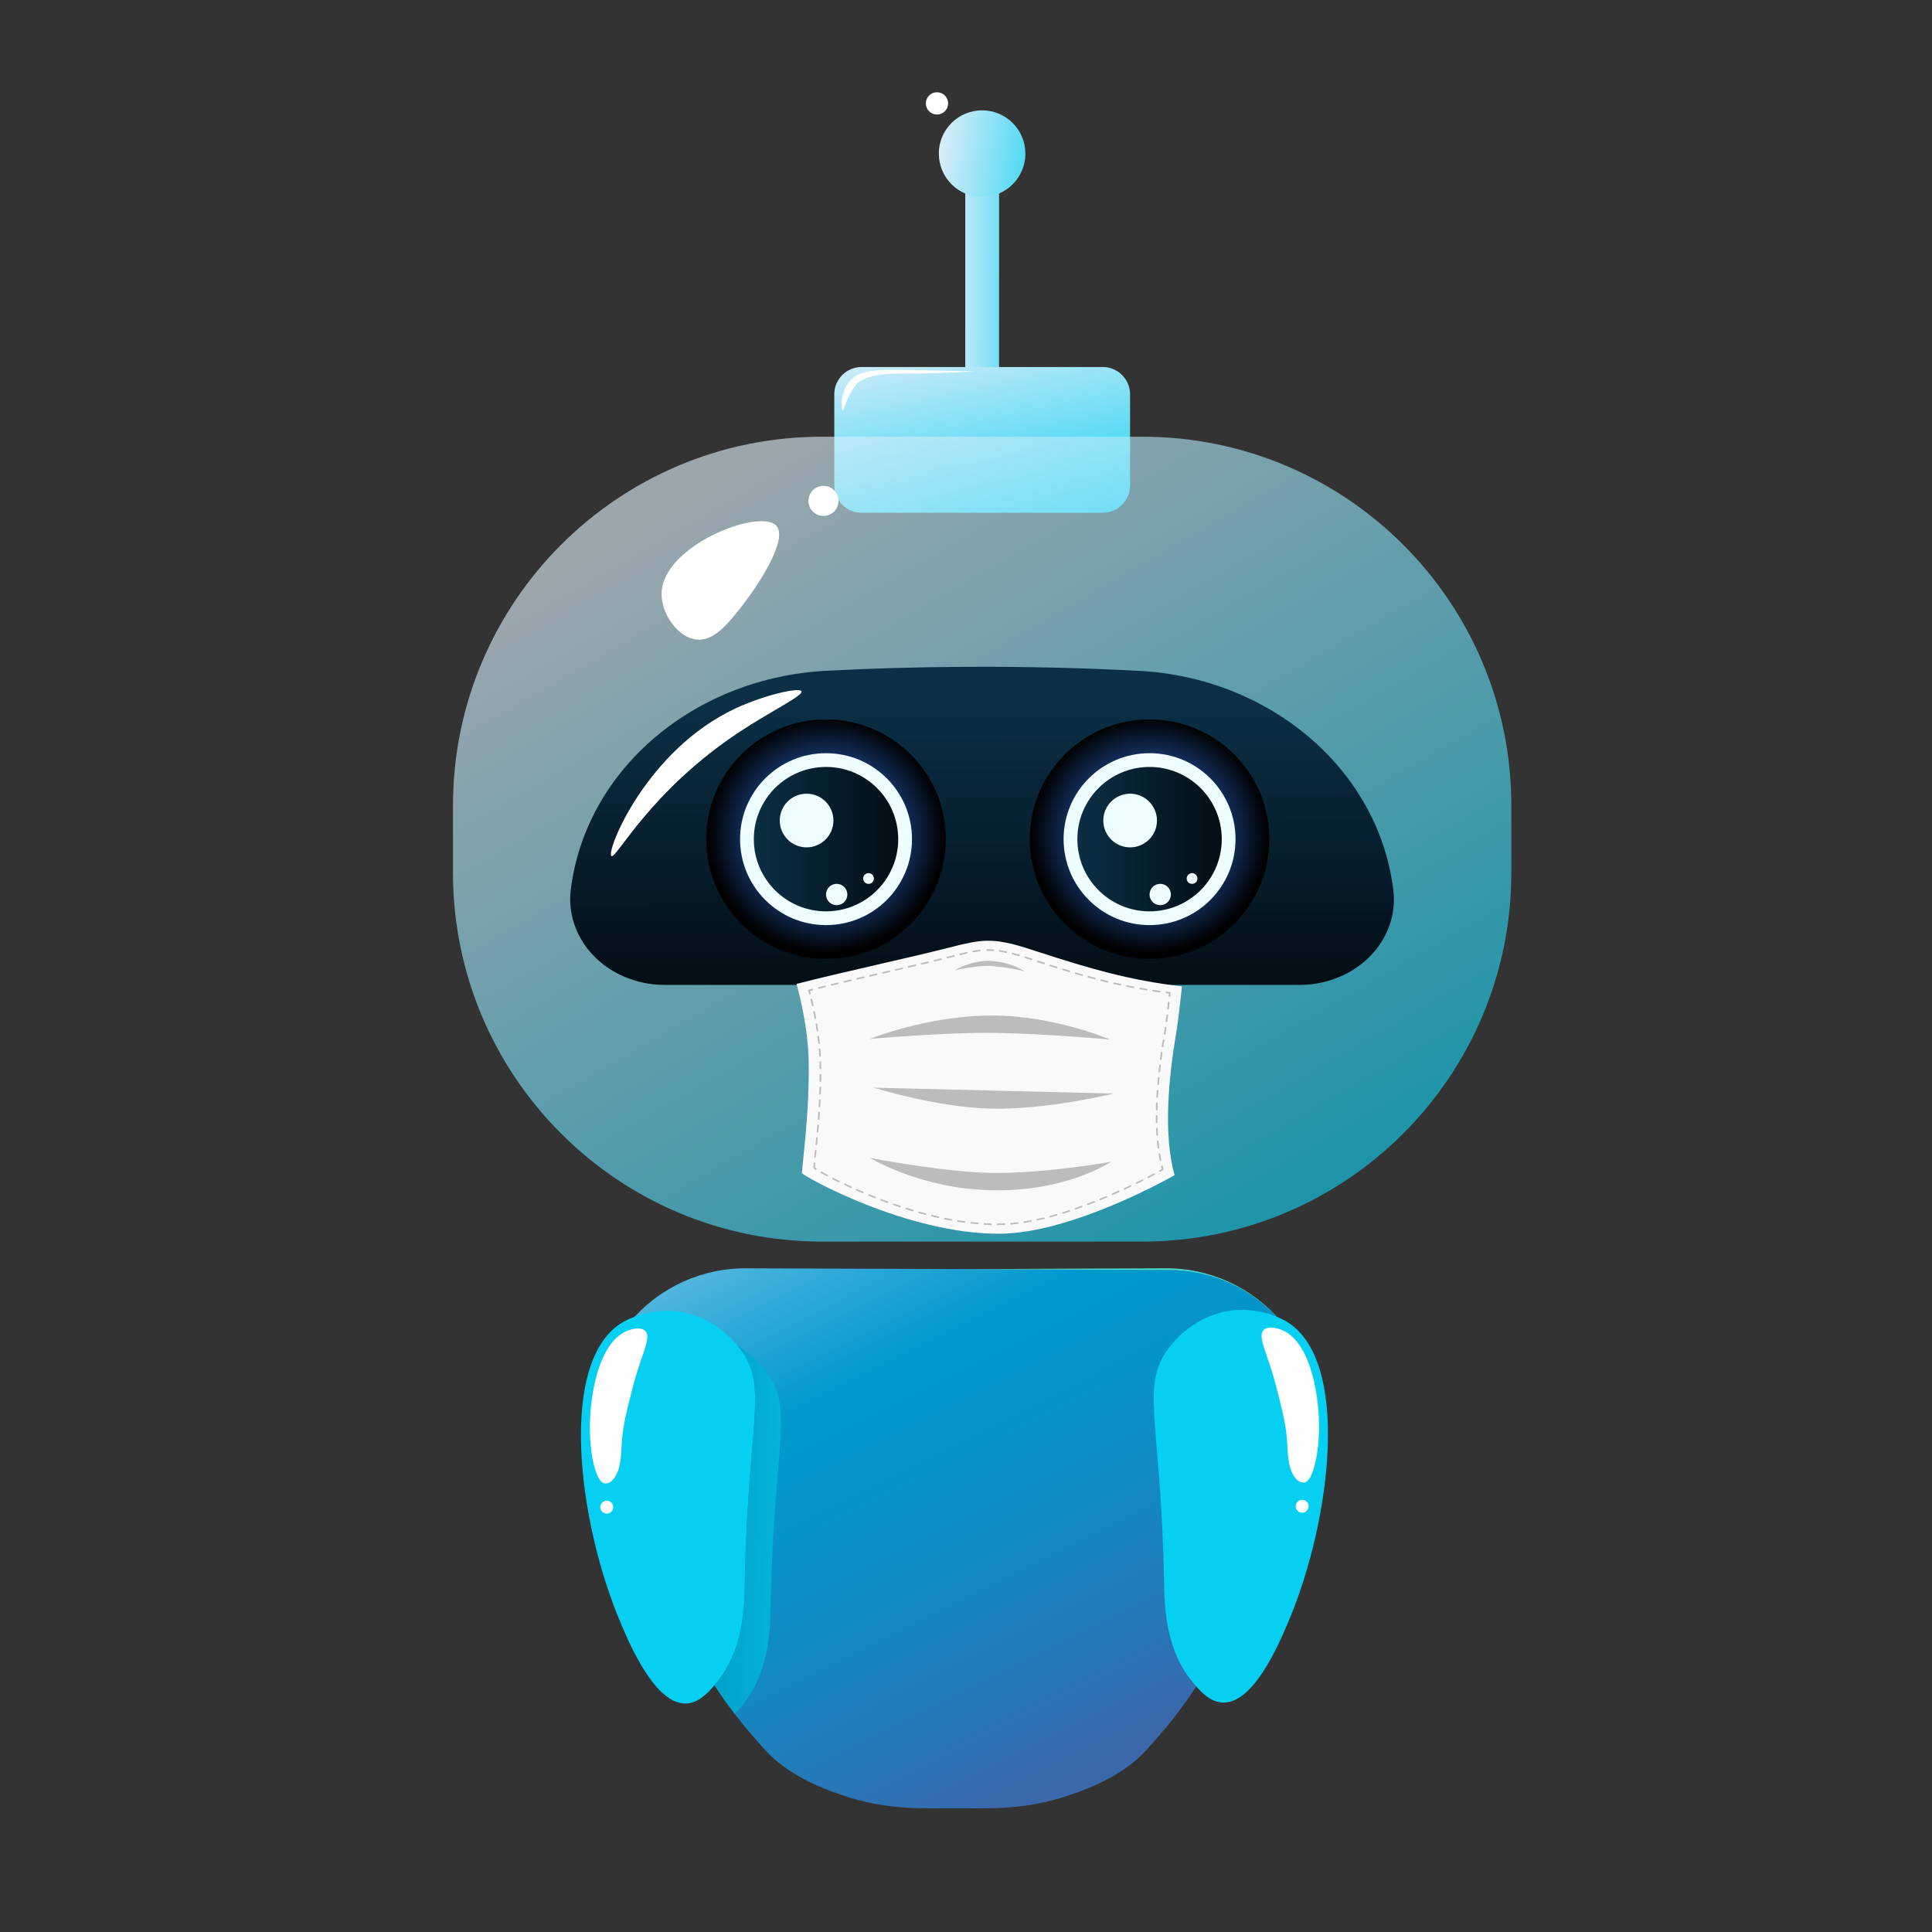 <?xml version="1.0" encoding="utf-8"?>
<!-- Generator: Adobe Illustrator 23.0.3, SVG Export Plug-In . SVG Version: 6.00 Build 0)  -->
<svg version="1.1" id="Capa_1" xmlns="http://www.w3.org/2000/svg" xmlns:xlink="http://www.w3.org/1999/xlink" x="0px" y="0px"
	 viewBox="0 0 1080 1080" style="enable-background:new 0 0 1080 1080;" xml:space="preserve">
<rect x="0" y="0" width="1080" height="1080" fill="#333333" stroke="none"/>
<style type="text/css">
	.st0{fill:url(#Rectángulo_1_1_);}
	.st1{fill:url(#Rectángulo_2_1_);}
	.st2{opacity:0.62;fill:url(#Rectángulo_3_1_);enable-background:new    ;}
	.st3{fill:url(#Trazado_4_1_);}
	.st4{fill:url(#Elipse_11_1_);}
	.st5{fill:#EEFDFF;}
	.st6{fill:url(#Elipse_13_1_);}
	.st7{fill:url(#Elipse_15_1_);}
	.st8{fill:url(#Elipse_17_1_);}
	.st9{fill:url(#Trazado_9_1_);}
	.st10{fill:#FFFFFF;}
	.st11{fill:url(#Trazado_15_1_);}
	.st12{fill:url(#Trazado_16_1_);}
	.st13{fill:url(#Trazado_17_1_);}
	.st14{fill:url(#Trazado_18_2_);}
	.st15{fill:url(#Trazado_19_1_);}
	.st16{fill:#F9F9F9;}
	.st17{fill:#BCBCBC;}
	.st18{opacity:0;}
	.st19{fill:#2D3962;}
	.st20{fill:url(#Trazado_18_3_);}
</style>
<title>diami_covid</title>
<linearGradient id="Rectángulo_1_1_" gradientUnits="userSpaceOnUse" x1="47.43" y1="-0.127" x2="37.29" y2="-0.347" gradientTransform="matrix(5.59 0 0 36.67 322.5 166.312)">
	<stop  offset="0" style="stop-color:#06CFF1"/>
	<stop  offset="1" style="stop-color:#DCEDF9"/>
</linearGradient>
<rect id="Rectángulo_1" x="539.59" y="94.16" class="st0" width="18.9" height="123.99"/>
<linearGradient id="Rectángulo_2_1_" gradientUnits="userSpaceOnUse" x1="6.991" y1="4.962" x2="4.941" y2="0.252" gradientTransform="matrix(48.9 0 0 24.1 257.54 183.33)">
	<stop  offset="0" style="stop-color:#06CFF1"/>
	<stop  offset="1" style="stop-color:#DCEDF9"/>
</linearGradient>
<path id="Rectángulo_2" class="st1" d="M481.64,205.16h134.8c8.43,0,15.27,6.84,15.27,15.27v50.94c0,8.43-6.84,15.27-15.27,15.27
	h-134.8c-8.43,0-15.27-6.84-15.27-15.27v-50.94C466.37,212,473.21,205.16,481.64,205.16z"/>
<linearGradient id="Rectángulo_3_1_" gradientUnits="userSpaceOnUse" x1="3.989" y1="2.868" x2="1.709" y2="-0.132" gradientTransform="matrix(174.97 0 0 133.06 68.43 304.89)">
	<stop  offset="0" style="stop-color:#06CFF1"/>
	<stop  offset="1" style="stop-color:#DCEDF9"/>
</linearGradient>
<path id="Rectángulo_3" class="st2" d="M459.48,244.13h179.11c113.91,0,206.26,92.35,206.26,206.26v37.4
	c0,113.91-92.35,206.26-206.26,206.26H459.48c-113.91,0-206.26-92.35-206.26-206.26v-37.4
	C253.22,336.48,345.57,244.13,459.48,244.13z"/>
<linearGradient id="Trazado_4_1_" gradientUnits="userSpaceOnUse" x1="3.108" y1="5.43" x2="3.088" y2="2.39" gradientTransform="matrix(136.17 0 0 52.59 126.62 269.401)">
	<stop  offset="0" style="stop-color:#030D14"/>
	<stop  offset="1" style="stop-color:#0B2F45"/>
</linearGradient>
<path id="Trazado_4" class="st3" d="M346.27,544.74L346.27,544.74c7.86,3.85,16.49,5.85,25.24,5.83h355
	c8.75,0.02,17.38-1.98,25.23-5.83l0,0c19-9.4,29.76-28.38,27.05-47.85l-0.19-1.42c-9.1-65.94-68.83-116.66-142.06-120.47
	c-31-1.6-63.49-2.44-97.41-2.24c-26.57,0.15-52.23,0.89-77,2.2c-73.5,3.79-133.67,54.3-142.8,120.5l-0.2,1.42
	C316.53,516.36,327.26,535.34,346.27,544.74z"/>
<g id="Grupo_8">
	
		<radialGradient id="Elipse_11_1_" cx="-5.673" cy="5.27" r="1.671" gradientTransform="matrix(-39.6 0 0 39.6 417.95 258.162)" gradientUnits="userSpaceOnUse">
		<stop  offset="0.13" style="stop-color:#3280FC"/>
		<stop  offset="1" style="stop-color:#000000"/>
	</radialGradient>
	<circle id="Elipse_11" class="st4" cx="642.61" cy="469.09" r="66.95"/>
	<g id="Grupo_3">
		<circle id="Elipse_12" class="st5" cx="642.61" cy="469.09" r="48.05"/>
	</g>
	<g id="Grupo_4">
		
			<linearGradient id="Elipse_13_1_" gradientUnits="userSpaceOnUse" x1="15.091" y1="8.985" x2="11.709" y2="8.985" gradientTransform="matrix(23.87 0 0 23.87 322.75 254.62)">
			<stop  offset="0" style="stop-color:#030D14"/>
			<stop  offset="1" style="stop-color:#0B2F45"/>
		</linearGradient>
		<circle id="Elipse_13" class="st6" cx="642.61" cy="469.09" r="40.36"/>
	</g>
	<g id="Grupo_5">
		<path id="Trazado_5" class="st5" d="M616.75,458.63c-0.03,8.28,6.67,15.02,14.95,15.05c8.28,0.03,15.02-6.67,15.05-14.95
			c0.03-8.28-6.67-15.02-14.95-15.05c-0.02,0-0.03,0-0.05,0l0,0C623.49,443.68,616.78,450.37,616.75,458.63z"/>
	</g>
	<g id="Grupo_6">
		<circle id="Elipse_14" class="st5" cx="648.57" cy="500.04" r="5.96"/>
	</g>
	<g id="Grupo_7">
		<path id="Trazado_6" class="st5" d="M663.37,491.09c0,1.66,1.34,3,3,3l0,0c1.66,0,3-1.34,3-3l0,0c0-1.66-1.34-3-3-3l0,0
			C664.71,488.09,663.37,489.43,663.37,491.09z"/>
	</g>
</g>
<g id="Grupo_14">
	
		<radialGradient id="Elipse_15_1_" cx="5.46" cy="5.27" r="1.67" gradientTransform="matrix(39.6 0 0 39.6 245.67 258.162)" gradientUnits="userSpaceOnUse">
		<stop  offset="0.13" style="stop-color:#3280FC"/>
		<stop  offset="1" style="stop-color:#000000"/>
	</radialGradient>
	<circle id="Elipse_15" class="st7" cx="461.75" cy="469.09" r="66.95"/>
	<g id="Grupo_9">
		<circle id="Elipse_16" class="st5" cx="461.75" cy="469.09" r="48.05"/>
	</g>
	<g id="Grupo_10">
		
			<linearGradient id="Elipse_17_1_" gradientUnits="userSpaceOnUse" x1="9.75" y1="8.985" x2="6.368" y2="8.985" gradientTransform="matrix(23.87 0 0 23.87 269.26 254.62)">
			<stop  offset="0" style="stop-color:#030D14"/>
			<stop  offset="1" style="stop-color:#0B2F45"/>
		</linearGradient>
		<circle id="Elipse_17" class="st8" cx="461.75" cy="469.09" r="40.36"/>
	</g>
	<g id="Grupo_11">
		<path id="Trazado_7" class="st5" d="M435.89,458.63c-0.03,8.28,6.67,15.02,14.95,15.05c8.28,0.03,15.02-6.67,15.05-14.95
			c0.03-8.28-6.67-15.02-14.95-15.05c-0.03,0-0.07,0-0.1,0C442.59,443.71,435.92,450.38,435.89,458.63z"/>
	</g>
	<g id="Grupo_12">
		<circle id="Elipse_18" class="st5" cx="467.71" cy="500.04" r="5.96"/>
	</g>
	<g id="Grupo_13">
		<path id="Trazado_8" class="st5" d="M482.51,491.09c0,1.66,1.34,3,3,3l0,0c1.66,0,3-1.34,3-3l0,0c0-1.66-1.34-3-3-3l0,0
			C483.85,488.09,482.51,489.43,482.51,491.09z"/>
	</g>
</g>
<linearGradient id="Trazado_9_1_" gradientUnits="userSpaceOnUse" x1="20.289" y1="-2.795" x2="15.039" y2="-3.555" gradientTransform="matrix(14.32 0 0 14.32 309.4 133.28)">
	<stop  offset="0" style="stop-color:#06CFF1"/>
	<stop  offset="1" style="stop-color:#DCEDF9"/>
</linearGradient>
<path id="Trazado_9" class="st9" d="M524.83,85.89c-0.01,13.36,10.81,24.19,24.17,24.21l0,0c13.37,0,24.21-10.84,24.2-24.22
	c0-13.37-10.84-24.2-24.2-24.2l0,0c-13.37,0-24.2,10.83-24.21,24.2L524.83,85.89z"/>
<path id="Trazado_10" class="st10" d="M517.55,57.79c-0.01,3.44,2.78,6.23,6.22,6.24s6.23-2.78,6.24-6.22
	c0.01-3.44-2.78-6.23-6.22-6.24c0,0-0.01,0-0.01,0l0,0C520.34,51.56,517.56,54.34,517.55,57.79
	C517.55,57.78,517.55,57.79,517.55,57.79z"/>
<path id="Trazado_11" class="st10" d="M369.83,331.5c-0.34,11.3,8.91,24.82,19.48,26c9.9,1.08,17.81-9,26-19.47
	s25.62-36.72,18.62-44.19C424.67,284,370.59,304.83,369.83,331.5z"/>
<circle id="Elipse_19" class="st10" cx="460.32" cy="280" r="8.41"/>
<path id="Trazado_12" class="st10" d="M341.79,478.53c2.7,1.9,21.52-36.43,72-69.66c17.76-11.68,35.29-20,34.25-22.44
	s-20.8,2.12-36.61,9.45C361.1,419.23,338.58,476.26,341.79,478.53z"/>
<path id="Trazado_13" class="st10" d="M471.15,229.28c0.6,0.09,1-3.45,3.93-8.92c0.89-1.63,1.88-3.21,2.95-4.73
	c5.07-7,22.27-6.83,23.62-6.81c26.78,0.23,44-1.47,44-1.31s-12.57-0.12-21.77-0.31c-26-0.52-41.43-1.92-48.05,5
	c-1.77,1.95-3.17,4.2-4.14,6.64C469.81,224,470.43,229.19,471.15,229.28z"/>
<path id="Trazado_14" class="st5" d="M476.72,579.3c0.77,6.44,5.95,11.45,12.41,12l88.69,8.55c6.44,0.7,12.48-3.22,14.47-9.38
	c0.84-2.77,1.48-5.6,1.91-8.47c0.12-0.8-0.09-1.61-0.59-2.25c-0.5-0.64-1.25-1.05-2.06-1.13L479.67,567.8
	c-1.62-0.15-3.06,1.05-3.2,2.67c0,0.04-0.01,0.07-0.01,0.11C476.33,573.49,476.42,576.4,476.72,579.3z"/>
<linearGradient id="Trazado_15_1_" gradientUnits="userSpaceOnUse" x1="8.192" y1="20.528" x2="4.802" y2="13.188" gradientTransform="matrix(34.07 0 0 15.7 275.42 292.66)">
	<stop  offset="0" style="stop-color:#3F88AD"/>
	<stop  offset="1" style="stop-color:#3487C4"/>
</linearGradient>
<path id="Trazado_15" class="st11" d="M476.71,579.31c3.39,32.53,32.5,56.16,65.03,52.77c23.27-2.42,42.93-18.32,50.18-40.56
	c-2.35,5.58-8.08,8.95-14.1,8.29l-88.71-8.53C482.67,590.71,477.51,585.72,476.71,579.31z"/>
<linearGradient id="Trazado_16_1_" gradientUnits="userSpaceOnUse" x1="4.342" y1="6.302" x2="1.722" y2="2.302" gradientTransform="matrix(116.71 0 0 89.29 151.46 396.877)">
	<stop  offset="0" style="stop-color:#3A68AB"/>
	<stop  offset="0.05" style="stop-color:#316FB0"/>
	<stop  offset="0.24" style="stop-color:#1686C0"/>
	<stop  offset="0.41" style="stop-color:#0594CA"/>
	<stop  offset="0.54" style="stop-color:#0099CE"/>
	<stop  offset="0.66" style="stop-color:#2BA8D6"/>
	<stop  offset="0.92" style="stop-color:#99CFED"/>
	<stop  offset="1" style="stop-color:#BCDCF4"/>
</linearGradient>
<path id="Trazado_16" class="st12" d="M337,778.49c0,0.82,0,1.6,0,2.34c0.2,5.29,1.17,10.53,2.87,15.55
	c24.41,74.58,39,113.9,59.56,145.71c3.54,5.49,7.26,10.77,11.26,15.94c5.25,6.91,11,13.64,17.36,20.59
	c14.17,15.41,35.61,22.39,42.51,24.8c25.26,8.92,47.58,7.29,62.43,7.44h2.58c14.88-0.15,37.16,1.48,62.42-7.44
	c6.91-2.41,28.38-9.39,42.51-24.8c39-42.41,54-77.66,88.18-182.24c1.6-4.71,2.56-9.62,2.83-14.59c0.1-2.02,0.1-4.04,0-6.06
	c-1.04-13.26-6.22-25.85-14.81-36c-15.71-19.04-39.16-29.99-63.84-29.83l-118.65-0.49L417.79,709c-25.21-0.37-49.26,10.61-65.5,29.9
	c-7.36,8.6-12.34,18.98-14.46,30.1c-0.25,1.49-0.46,3-0.6,4.5C337.09,775.12,337,776.79,337,778.49z"/>
<linearGradient id="Trazado_17_1_" gradientUnits="userSpaceOnUse" x1="7.067" y1="22.921" x2="3.917" y2="12.041" gradientTransform="matrix(58.35 0 0 19.74 268.18 336.281)">
	<stop  offset="0.04" style="stop-color:#06CFF1"/>
	<stop  offset="1" style="stop-color:#DEFA8E"/>
</linearGradient>
<path id="Trazado_17" class="st13" d="M534.3,709.46l118.64,0.49c24.68-0.16,48.13,10.79,63.84,29.83
	c8.59,10.15,13.77,22.74,14.81,36c-0.95-13.62-6.31-26.56-15.27-36.86c-16.23-19.3-40.28-30.29-65.5-29.92L534.3,709.46z"/>
<linearGradient id="Trazado_18_2_" gradientUnits="userSpaceOnUse" x1="-103.373" y1="-18.021" x2="-112.113" y2="-20.041" gradientTransform="matrix(28.79 0 0 64.93 235.76 385.108)">
	<stop  offset="0" style="stop-color:#06CFF1"/>
	<stop  offset="1" style="stop-color:#DCEDF9"/>
</linearGradient>
<path id="Trazado_18" class="st14" d="M416.38,884.25c1.73-92,14.2-110.23-4.18-132.12c-7.79-9.5-18.58-16.07-30.6-18.63
	c-11.29-1.94-22.9-0.06-33,5.34c-36.83,20.87-25.9,111.31-1.64,168.41c5.29,12.45,19.47,45.85,36.77,45
	c7.1-0.34,12.31-6.28,16-10.58C415.94,922.72,416.11,898.13,416.38,884.25z"/>
<linearGradient id="Trazado_19_1_" gradientUnits="userSpaceOnUse" x1="18.928" y1="8.359" x2="4.138" y2="6.969" gradientTransform="matrix(10.97 0 0 60.84 275.67 384.026)">
	<stop  offset="0" style="stop-color:#06CFF1"/>
	<stop  offset="1" style="stop-color:#0074A2"/>
</linearGradient>
<path id="Trazado_19" class="st15" d="M399.44,942.09c3.55,5.49,7.27,10.77,11.27,15.94c1.28-1.31,2.41-2.62,3.43-3.82
	c16.24-19,16.41-43.58,16.65-57.46c1.74-92,14.21-110.22-4.17-132.11c-4.05-4.87-8.87-9.04-14.28-12.33
	c18.14,21.82,5.77,40.17,4,131.93c-0.25,13.89-0.46,38.47-16.65,57.48C399.59,941.83,399.5,941.95,399.44,942.09z"/>
<path id="Trazado_20" class="st10" d="M347.51,807.61c0.52-9.88,2.37-17.16,6.09-31.7c4.85-19,10.94-28.31,7-32
	c-2.57-2.4-7.64-0.78-8.79-0.41c-17.39,5.54-22.78,38.18-22,58.6c0.46,12.52,3.52,26.49,8.1,27.11c1.37,0.14,2.73-0.27,3.8-1.14
	C346.77,823.57,347.12,815.13,347.51,807.61z"/>
<path id="Trazado_21" class="st10" d="M335.57,842.52c0,1.99,1.62,3.61,3.61,3.61c1.99,0,3.61-1.62,3.61-3.61l0,0
	c0-2-1.61-3.61-3.61-3.62l0,0c-1.99,0-3.61,1.62-3.61,3.61L335.57,842.52z"/>
<path class="st16" d="M445.26,550c27.29-7,60.64-14,87.93-20.93c6-1.52,12-3,18.17-3.19c10-0.23,19.61,3.18,29.06,6.23
	c28.57,9.24,50.36,15.77,80.3,19.32c0,0-1.82,17.79-3.27,26.35c-3.92,23.06-7.44,56-0.83,79.13c0,0-56.28,32.37-97.45,32.75
	C507,690.1,449,657.34,448.35,655.85c-0.48-1,4.41-33.67,3.68-63.35C451.51,571.23,445.26,550,445.26,550z"/>
<path class="st17" d="M452.69,555.84c-0.21,0-0.4-0.14-0.45-0.34c-0.3-1.1-0.47-1.71-0.48-1.71c-0.03-0.12-0.01-0.24,0.05-0.34
	c0.06-0.11,0.16-0.18,0.28-0.21l1.82-0.46c0.24-0.07,0.5,0.07,0.57,0.31c0.07,0.23-0.07,0.48-0.3,0.54c-0.01,0-0.02,0-0.03,0.01
	l-1.36,0.34c0.08,0.3,0.2,0.73,0.36,1.3c0.06,0.24-0.1,0.48-0.34,0.54c0,0,0,0,0,0L452.69,555.84z"/>
<path class="st17" d="M648.29,554.74h-0.07l-3.67-0.52c-0.25-0.03-0.42-0.26-0.39-0.5c0,0,0-0.01,0-0.01
	c0.05-0.25,0.28-0.42,0.53-0.38l3.66,0.53c0.24,0.02,0.42,0.23,0.4,0.47c0,0.01,0,0.02,0,0.03
	C648.71,554.58,648.52,554.74,648.29,554.74z M641,553.65h-0.08l-3.66-0.62c-0.25-0.04-0.42-0.27-0.38-0.52
	c0.05-0.25,0.3-0.41,0.55-0.36l3.65,0.62c0.25,0.04,0.42,0.26,0.38,0.51C641.42,553.5,641.22,553.65,641,553.65z M457.65,552.76
	c-0.21,0-0.39-0.14-0.45-0.34c-0.06-0.24,0.1-0.48,0.34-0.54c0,0,0,0,0,0l3.59-0.89c0.25-0.06,0.5,0.08,0.57,0.32
	c0.06,0.24-0.08,0.49-0.32,0.55c0,0,0,0-0.01,0l-3.6,0.88L457.65,552.76z M633.65,552.37h-0.09c-1.22-0.23-2.43-0.46-3.64-0.71
	c-0.24-0.04-0.41-0.28-0.36-0.52c0,0,0,0,0-0.01c0.06-0.25,0.31-0.4,0.56-0.34l3.62,0.71c0.24,0.03,0.41,0.26,0.37,0.5
	c0,0.01,0,0.02,0,0.02C634.06,552.23,633.87,552.38,633.65,552.37L633.65,552.37z M464.8,551c-0.21,0-0.39-0.14-0.45-0.34
	c-0.06-0.24,0.1-0.48,0.34-0.54c0,0,0,0,0,0l3.6-0.86c0.25-0.06,0.5,0.08,0.57,0.32c0.06,0.24-0.1,0.48-0.34,0.54c0,0,0,0,0,0
	l-3.6,0.86L464.8,551z M626.41,550.9h-0.11c-1.21-0.26-2.41-0.52-3.61-0.8c-0.24-0.05-0.4-0.29-0.35-0.53c0,0,0-0.01,0-0.01
	c0.06-0.25,0.31-0.4,0.56-0.33c0,0,0.01,0,0.01,0c1.19,0.28,2.39,0.54,3.6,0.8c0.24,0.05,0.4,0.29,0.35,0.53c0,0,0,0.01,0,0.01
	C626.8,550.77,626.62,550.9,626.41,550.9z M472,549.28c-0.21,0-0.4-0.14-0.46-0.34c-0.06-0.24,0.1-0.48,0.34-0.54c0,0,0,0,0,0
	l3.61-0.85c0.25-0.06,0.5,0.08,0.56,0.33c0.06,0.24-0.08,0.47-0.32,0.53c-0.01,0-0.01,0-0.02,0.01l-3.6,0.85L472,549.28z
	 M619.19,549.28h-0.12c-1.2-0.29-2.4-0.58-3.59-0.89c-0.24-0.05-0.39-0.3-0.34-0.54c0,0,0,0,0,0c0.08-0.24,0.33-0.39,0.58-0.32
	l3.58,0.89c0.24,0.05,0.39,0.28,0.35,0.52c0,0.01,0,0.01-0.01,0.02c-0.07,0.18-0.24,0.3-0.44,0.3L619.19,549.28z M479.19,547.61
	c-0.21,0-0.4-0.14-0.46-0.34c-0.05-0.24,0.1-0.48,0.34-0.54c0,0,0.01,0,0.01,0l3.6-0.84c0.25-0.06,0.5,0.09,0.57,0.33
	c0.05,0.24-0.1,0.48-0.34,0.54c0,0-0.01,0-0.01,0l-3.6,0.84L479.19,547.61z M612,547.44h-0.13l-3.57-1
	c-0.24-0.06-0.39-0.31-0.32-0.55c0,0,0-0.01,0-0.01c0.08-0.24,0.34-0.37,0.58-0.3l3.56,1c0.24,0.06,0.39,0.3,0.33,0.54
	c0,0,0,0,0,0.01C612.38,547.32,612.2,547.44,612,547.44z M486.39,545.92c-0.21,0-0.4-0.14-0.46-0.34c-0.05-0.24,0.1-0.48,0.34-0.54
	c0,0,0.01,0,0.01,0l3.6-0.83c0.25-0.06,0.5,0.08,0.57,0.33c0.05,0.24-0.1,0.48-0.34,0.54c0,0-0.01,0-0.01,0l-3.6,0.83L486.39,545.92
	z M604.87,545.47c-0.05,0.01-0.09,0.01-0.14,0l-3.55-1c-0.24-0.07-0.38-0.32-0.31-0.55c0,0,0,0,0-0.01c0.09-0.24,0.34-0.37,0.59-0.3
	l3.54,1c0.24,0.06,0.39,0.31,0.32,0.55c0,0,0,0.01,0,0.01c-0.07,0.17-0.23,0.29-0.42,0.3H604.87z M493.6,544.26
	c-0.21,0-0.4-0.14-0.46-0.34c-0.05-0.24,0.1-0.48,0.34-0.54c0,0,0.01,0,0.01,0l3.61-0.83c0.24-0.06,0.49,0.08,0.56,0.32
	c0.06,0.24-0.08,0.47-0.32,0.53c-0.01,0-0.01,0-0.02,0.01l-3.61,0.83L493.6,544.26z M597.78,543.39c-0.05,0.01-0.09,0.01-0.14,0
	l-3.54-1.08c-0.23-0.07-0.37-0.31-0.31-0.54c0-0.01,0-0.01,0.01-0.02c0.09-0.24,0.35-0.36,0.59-0.28l3.53,1.07
	c0.24,0.06,0.38,0.3,0.32,0.54c0,0.01,0,0.02-0.01,0.02c-0.07,0.17-0.24,0.28-0.42,0.29L597.78,543.39z M500.78,542.59
	c-0.21,0.01-0.4-0.13-0.46-0.34c-0.05-0.24,0.1-0.48,0.34-0.54c0,0,0.01,0,0.01,0l3.6-0.83c0.25-0.06,0.5,0.08,0.57,0.33
	c0.06,0.23-0.08,0.46-0.31,0.52c-0.01,0-0.02,0-0.03,0.01l-3.61,0.84L500.78,542.59z M590.68,541.22c-0.05,0.01-0.1,0.01-0.15,0
	l-3.52-1.11c-0.23-0.07-0.37-0.31-0.31-0.54c0-0.01,0-0.01,0.01-0.02c0.09-0.24,0.35-0.37,0.6-0.29l3.52,1.11
	c0.24,0.07,0.37,0.32,0.3,0.56c-0.07,0.16-0.21,0.27-0.38,0.29H590.68z M507.99,540.92c-0.21,0-0.4-0.14-0.45-0.34
	c-0.07-0.24,0.06-0.49,0.3-0.56c0.05-0.02,0.11-0.02,0.16-0.02l3.61-0.84c0.24-0.07,0.5,0.07,0.57,0.32c0,0,0,0,0,0
	c0.06,0.24-0.1,0.48-0.34,0.54c0,0,0,0,0,0l-3.61,0.85L507.99,540.92z M515.21,539.23c-0.21,0-0.4-0.14-0.46-0.34
	c-0.06-0.24,0.1-0.48,0.34-0.54c0,0,0,0,0,0l3.6-0.86c0.25-0.06,0.5,0.08,0.57,0.33c0.06,0.24-0.08,0.47-0.32,0.53
	c-0.01,0-0.01,0-0.02,0.01l-3.6,0.85L515.21,539.23z M583.64,538.99h-0.15l-3.51-1.13c-0.24-0.07-0.37-0.32-0.3-0.56
	c0,0,0-0.01,0-0.01c0.09-0.24,0.36-0.36,0.6-0.28l3.51,1.13c0.23,0.07,0.37,0.31,0.3,0.55c0,0.01,0,0.02-0.01,0.02
	c-0.06,0.16-0.2,0.27-0.37,0.29L583.64,538.99z M522.41,537.51c-0.21,0-0.4-0.14-0.46-0.34c-0.06-0.24,0.1-0.48,0.34-0.54
	c0,0,0,0,0,0l3.6-0.88c0.24-0.05,0.49,0.08,0.57,0.32c0.06,0.25-0.1,0.49-0.34,0.55l-3.6,0.87L522.41,537.51z M576.6,536.72h-0.14
	l-3.46-1.16c-0.23-0.07-0.37-0.31-0.31-0.54c0-0.01,0-0.01,0.01-0.02c0.09-0.24,0.36-0.36,0.6-0.28l3.47,1.12
	c0.24,0.07,0.38,0.33,0.31,0.57c-0.06,0.18-0.22,0.3-0.41,0.31L576.6,536.72z M529.6,535.72c-0.21,0-0.39-0.13-0.45-0.33
	c-0.06-0.24,0.1-0.48,0.34-0.54c0,0,0,0,0,0l3.58-0.9c0.25-0.07,0.5,0.07,0.58,0.31c0.06,0.24-0.08,0.49-0.33,0.55
	c0,0-0.01,0-0.01,0l-3.59,0.9L529.6,535.72z M569.6,534.48h-0.14c-1.27-0.37-2.43-0.7-3.55-1c-0.23-0.05-0.38-0.28-0.33-0.51
	c0-0.01,0-0.02,0.01-0.03c0.07-0.24,0.32-0.38,0.57-0.32c1.13,0.29,2.29,0.62,3.58,1c0.24,0.07,0.38,0.32,0.31,0.55c0,0,0,0,0,0.01
	c-0.06,0.18-0.22,0.3-0.41,0.32L569.6,534.48z M536.8,533.91c-0.21,0.01-0.39-0.13-0.45-0.33c-0.07-0.23,0.07-0.47,0.3-0.53
	c0.01,0,0.02-0.01,0.03-0.01c1.2-0.3,2.4-0.6,3.61-0.87c0.25-0.05,0.49,0.1,0.56,0.34c0.05,0.24-0.09,0.47-0.33,0.53
	c0,0-0.01,0-0.01,0c-1.2,0.27-2.4,0.56-3.59,0.86L536.8,533.91z M562.43,532.64h-0.1c-1.24-0.26-2.45-0.47-3.61-0.64
	c-0.25-0.03-0.43-0.26-0.4-0.51c0.05-0.25,0.29-0.41,0.54-0.37c1.18,0.17,2.41,0.39,3.67,0.65c0.24,0.04,0.4,0.26,0.36,0.5
	c0,0.01,0,0.02-0.01,0.03c-0.04,0.2-0.22,0.35-0.42,0.36L562.43,532.64z M544.03,532.32c-0.22,0-0.42-0.15-0.46-0.37
	c-0.04-0.24,0.12-0.48,0.37-0.52c0,0,0,0,0,0c1.31-0.23,2.52-0.41,3.7-0.54c0.25-0.04,0.48,0.14,0.52,0.39
	c0.03,0.25-0.15,0.47-0.4,0.5c0,0-0.01,0-0.01,0c-1.16,0.13-2.35,0.3-3.64,0.53L544.03,532.32z M555.1,531.6L555.1,531.6
	c-1.22-0.08-2.42-0.11-3.59-0.08l-0.09-0.44l0.05-0.45c1.27,0,2.45,0,3.69,0.08c0.25-0.04,0.47,0.13,0.51,0.38
	c0.04,0.25-0.13,0.47-0.38,0.51c-0.04,0.01-0.09,0.01-0.13,0H555.1z"/>
<path class="st17" d="M653.66,557.22L653.66,557.22c-0.24-0.01-0.43-0.21-0.42-0.46c0-0.01,0-0.02,0-0.03l0.14-1.34l-1.41-0.17
	c-0.24-0.02-0.42-0.23-0.4-0.47c0-0.01,0-0.02,0-0.03c0.04-0.25,0.27-0.42,0.52-0.38l1.86,0.22c0.25,0.03,0.43,0.24,0.41,0.49
	l-0.19,1.77C654.14,557.07,653.91,557.25,653.66,557.22z"/>
<path class="st17" d="M648.73,649c-0.22,0.01-0.41-0.15-0.46-0.36c-0.24-1.13-0.46-2.31-0.65-3.51c-0.04-0.24,0.12-0.47,0.36-0.51
	c0.01,0,0.02,0,0.03,0c0.25-0.04,0.48,0.12,0.53,0.37c0.2,1.19,0.42,2.35,0.65,3.47c0.05,0.24-0.11,0.48-0.36,0.53
	c0,0-0.01,0-0.01,0L648.73,649z M647.56,642c-0.23,0-0.43-0.16-0.46-0.39c-0.15-1.17-0.28-2.35-0.4-3.55
	c-0.01-0.25,0.18-0.46,0.43-0.48c0.25-0.02,0.47,0.15,0.51,0.4c0.11,1.19,0.24,2.36,0.39,3.52c0.02,0.25-0.16,0.47-0.41,0.49
	c0,0,0,0,0,0L647.56,642z M646.88,634.93c-0.24,0-0.44-0.18-0.47-0.42c-0.08-1.17-0.14-2.36-0.19-3.55
	c-0.01-0.25,0.2-0.46,0.45-0.47c0,0,0,0,0,0c0.25,0,0.46,0.19,0.49,0.43c0.05,1.19,0.11,2.37,0.19,3.54
	c0.01,0.25-0.19,0.46-0.44,0.47H646.88z M646.58,627.84c-0.25,0.01-0.46-0.19-0.47-0.44c0-1.07,0-2.14,0-3.22v-0.34
	c0-0.26,0.21-0.47,0.47-0.47c0.26,0,0.47,0.21,0.47,0.47v0.34c0,1.07,0,2.14,0,3.21c-0.01,0.25-0.21,0.45-0.46,0.45L646.58,627.84z
	 M646.58,620.74L646.58,620.74c-0.25,0-0.45-0.2-0.46-0.45c0-1.19,0.06-2.37,0.11-3.56c0-0.24,0.19-0.43,0.43-0.43
	c0.02,0,0.04,0,0.05,0c0.25,0,0.46,0.21,0.46,0.46c0,0,0,0,0,0c0,1.18-0.09,2.37-0.11,3.54c-0.03,0.24-0.23,0.42-0.47,0.41
	L646.58,620.74z M646.85,613.65L646.85,613.65c-0.25-0.01-0.45-0.22-0.44-0.47c0.06-1.19,0.14-2.37,0.22-3.55
	c0.05-0.25,0.3-0.42,0.55-0.37c0.21,0.04,0.36,0.22,0.38,0.43c-0.08,1.18-0.15,2.35-0.22,3.54c-0.04,0.23-0.24,0.4-0.48,0.39
	L646.85,613.65z M647.35,606.57L647.35,606.57c-0.25-0.02-0.44-0.23-0.43-0.48c0.1-1.19,0.21-2.37,0.32-3.54
	c0.04-0.25,0.26-0.43,0.51-0.41c0.25,0.02,0.45,0.23,0.43,0.49c0,0,0,0,0,0c-0.12,1.17-0.22,2.34-0.32,3.53
	c-0.05,0.24-0.26,0.4-0.5,0.38L647.35,606.57z M648.04,599.5L648.04,599.5c-0.25-0.02-0.44-0.23-0.42-0.48c0,0,0-0.01,0-0.01
	c0.13-1.18,0.27-2.36,0.41-3.53c0.04-0.25,0.27-0.43,0.52-0.39c0.25,0.02,0.43,0.24,0.41,0.49c0,0,0,0,0,0
	c-0.14,1.17-0.28,2.34-0.41,3.52c-0.04,0.24-0.26,0.4-0.5,0.37L648.04,599.5z M648.9,592.45h-0.06c-0.25-0.02-0.43-0.24-0.41-0.49
	c0,0,0-0.01,0-0.01c0.16-1.19,0.33-2.36,0.49-3.52c0.05-0.25,0.28-0.42,0.53-0.38c0.24,0.02,0.42,0.23,0.4,0.47
	c0,0.01,0,0.02,0,0.03c-0.17,1.16-0.33,2.33-0.49,3.51c-0.04,0.21-0.23,0.36-0.45,0.36L648.9,592.45z M649.9,585.45h-0.07
	c-0.25-0.03-0.42-0.26-0.39-0.5c0,0,0-0.01,0-0.01c0.18-1.19,0.37-2.36,0.56-3.51c0.05-0.25,0.28-0.42,0.53-0.37c0,0,0,0,0.01,0
	c0.25,0.03,0.42,0.26,0.39,0.5c0,0,0,0.01,0,0.01c-0.19,1.14-0.38,2.31-0.56,3.5c-0.06,0.19-0.25,0.32-0.45,0.32L649.9,585.45z
	 M651.04,578.45H651c-0.24-0.03-0.42-0.24-0.39-0.48c0-0.01,0-0.01,0-0.02c0.17-1.09,0.34-2.27,0.51-3.51
	c0.04-0.25,0.27-0.43,0.52-0.39c0.25,0.03,0.43,0.25,0.41,0.5c-0.18,1.25-0.35,2.44-0.51,3.53c-0.08,0.2-0.27,0.32-0.48,0.3
	L651.04,578.45z M652.04,571.45L652.04,571.45c-0.24-0.01-0.43-0.22-0.41-0.47c0-0.01,0-0.02,0-0.02c0.15-1.17,0.29-2.36,0.43-3.53
	c0.04-0.25,0.27-0.42,0.52-0.39c0.25,0.02,0.43,0.24,0.41,0.49c0,0,0,0,0,0c-0.14,1.17-0.28,2.36-0.43,3.53
	c-0.09,0.22-0.33,0.34-0.56,0.28L652.04,571.45z M652.89,564.39L652.89,564.39c-0.25-0.02-0.44-0.24-0.42-0.49
	c0.15-1.26,0.28-2.45,0.4-3.53c0.05-0.25,0.3-0.42,0.56-0.36c0.22,0.05,0.37,0.23,0.37,0.45l-0.39,3.53
	c-0.08,0.21-0.31,0.33-0.53,0.29L652.89,564.39z"/>
<path class="st17" d="M648.39,655.06c-0.17,0-0.32-0.08-0.41-0.22c-0.12-0.21-0.05-0.48,0.16-0.6c0,0,0.01-0.01,0.01-0.01l1.31-0.72
	c-0.13-0.47-0.26-0.94-0.38-1.41c-0.06-0.24,0.08-0.47,0.32-0.53c0.01,0,0.01,0,0.02-0.01c0.24-0.07,0.5,0.07,0.57,0.32c0,0,0,0,0,0
	c0.15,0.58,0.3,1.15,0.46,1.72c0.05,0.19-0.03,0.4-0.2,0.5l-1.62,0.9C648.56,655.04,648.47,655.06,648.39,655.06z"/>
<path class="st17" d="M557.74,684.81c-0.25,0.01-0.46-0.18-0.47-0.43c0,0,0-0.01,0-0.01c0.01-0.25,0.21-0.45,0.46-0.45h1.07
	c0.87,0,1.75,0,2.63-0.07c0.23-0.04,0.45,0.12,0.48,0.34c0,0.03,0.01,0.05,0.01,0.08c0.01,0.25-0.19,0.46-0.44,0.47
	c-0.9,0-1.79,0.06-2.67,0.07L557.74,684.81z M554.01,684.81L554.01,684.81c-1.24,0-2.48-0.1-3.72-0.17
	c-0.25-0.01-0.45-0.23-0.44-0.48c0,0,0,0,0,0c0.02-0.25,0.24-0.43,0.49-0.41c0,0,0,0,0,0c1.24,0.07,2.47,0.13,3.7,0.16
	c0.25,0.01,0.45,0.21,0.45,0.46c-0.04,0.24-0.25,0.41-0.49,0.39L554.01,684.81z M565.17,684.55c-0.24,0.01-0.44-0.17-0.47-0.41
	c-0.02-0.25,0.17-0.46,0.42-0.48c0,0,0,0,0,0c1.2-0.1,2.44-0.23,3.69-0.39c0.25-0.04,0.48,0.14,0.52,0.39
	c0.02,0.25-0.15,0.47-0.4,0.5c-1.26,0.15-2.51,0.28-3.72,0.39L565.17,684.55z M546.6,684.37L546.6,684.37
	c-1.24-0.11-2.47-0.24-3.71-0.38c-0.24-0.01-0.43-0.22-0.41-0.47c0-0.01,0-0.02,0-0.02c0.04-0.25,0.27-0.43,0.52-0.39
	c1.23,0.14,2.46,0.26,3.68,0.37c0.25,0.02,0.44,0.23,0.43,0.48c-0.05,0.23-0.27,0.39-0.51,0.36V684.37z M572.55,683.64
	c-0.22,0.01-0.42-0.15-0.46-0.37c-0.04-0.24,0.12-0.47,0.36-0.51c0.01,0,0.01,0,0.02,0c1.21-0.19,2.43-0.41,3.65-0.64
	c0.25-0.05,0.49,0.11,0.55,0.36c0.05,0.24-0.11,0.47-0.35,0.52c-0.01,0-0.01,0-0.02,0c-1.23,0.23-2.45,0.44-3.68,0.64H572.55z
	 M539.22,683.54h-0.07c-1.23-0.17-2.46-0.35-3.69-0.55c-0.25-0.03-0.42-0.26-0.39-0.5c0,0,0-0.01,0-0.01
	c0.05-0.25,0.29-0.41,0.54-0.37c1.22,0.2,2.45,0.38,3.67,0.55c0.24,0.02,0.42,0.23,0.4,0.47c0,0.01,0,0.02,0,0.03
	c-0.06,0.2-0.25,0.34-0.46,0.33V683.54z M531.87,682.36h-0.09c-1.23-0.22-2.45-0.46-3.67-0.7c-0.24-0.04-0.41-0.28-0.36-0.52
	c0,0,0,0,0-0.01c0.07-0.24,0.31-0.4,0.56-0.35c1.21,0.25,2.43,0.48,3.65,0.71c0.24,0.03,0.41,0.26,0.37,0.5c0,0.01,0,0.02,0,0.02
	c-0.07,0.19-0.26,0.31-0.46,0.3V682.36z M579.87,682.27c-0.21,0-0.4-0.14-0.45-0.35c-0.05-0.24,0.09-0.47,0.33-0.53
	c0.01,0,0.01,0,0.02,0c1.2-0.26,2.4-0.54,3.61-0.83c0.25-0.06,0.5,0.09,0.57,0.33c0.06,0.24-0.1,0.48-0.34,0.54c0,0,0,0,0,0
	c-1.21,0.29-2.42,0.57-3.63,0.83L579.87,682.27z M524.6,680.88h-0.11c-1.21-0.27-2.42-0.55-3.63-0.85
	c-0.23-0.05-0.38-0.27-0.34-0.51c0-0.01,0.01-0.02,0.01-0.03c0.07-0.24,0.32-0.39,0.57-0.32c0,0,0,0,0,0
	c1.19,0.29,2.4,0.57,3.6,0.84c0.24,0.05,0.4,0.29,0.35,0.53c0,0,0,0.01,0,0.01c-0.08,0.19-0.27,0.3-0.47,0.28L524.6,680.88z
	 M587.09,680.53c-0.21,0-0.39-0.13-0.45-0.33c-0.06-0.24,0.08-0.49,0.32-0.55c0,0,0,0,0.01,0c1.19-0.31,2.38-0.64,3.57-1
	c0.24-0.07,0.5,0.06,0.58,0.3c0.07,0.23-0.05,0.47-0.28,0.54c-0.01,0-0.02,0.01-0.03,0.01c-1.2,0.34-2.39,0.68-3.59,1L587.09,680.53
	z M517.38,679.13h-0.12c-1.21-0.32-2.4-0.64-3.59-1c-0.24-0.06-0.38-0.29-0.33-0.53c0-0.01,0-0.01,0.01-0.02
	c0.08-0.24,0.33-0.38,0.58-0.3c0,0,0,0,0,0c1.18,0.33,2.38,0.65,3.58,1c0.24,0.06,0.38,0.29,0.33,0.53c0,0.01,0,0.01-0.01,0.02
	c-0.09,0.18-0.28,0.28-0.47,0.25L517.38,679.13z M594.23,678.48c-0.2,0-0.38-0.12-0.45-0.31c-0.07-0.24,0.07-0.49,0.3-0.56
	c0,0,0,0,0.01,0c1.17-0.36,2.35-0.73,3.52-1.11c0.24-0.08,0.5,0.04,0.59,0.27c0.09,0.22-0.02,0.47-0.25,0.56
	c-0.01,0.01-0.03,0.01-0.04,0.01c-1.17,0.38-2.35,0.76-3.54,1.12c-0.05,0-0.11-0.01-0.16-0.03L594.23,678.48z M510.23,677.14h-0.14
	l-3.57-1.14c-0.23-0.07-0.37-0.31-0.31-0.54c0-0.01,0-0.01,0.01-0.02c0.09-0.24,0.35-0.37,0.6-0.29c1.16,0.37,2.34,0.73,3.53,1.08
	c0.24,0.07,0.38,0.32,0.31,0.55c0,0,0,0,0,0.01c-0.07,0.18-0.24,0.3-0.44,0.3L510.23,677.14z M601.23,676.14
	c-0.19,0-0.37-0.12-0.44-0.3c-0.09-0.22,0.02-0.47,0.24-0.56c0.01,0,0.02-0.01,0.04-0.01c1.17-0.4,2.33-0.81,3.48-1.23
	c0.24-0.08,0.51,0.03,0.61,0.26c0.08,0.23-0.04,0.49-0.27,0.58c0,0-0.01,0-0.01,0l-3.49,1.23L601.23,676.14z M503.12,674.87h-0.15
	c-1.19-0.39-2.36-0.78-3.52-1.18c-0.24-0.08-0.36-0.33-0.28-0.57c0,0,0-0.01,0-0.01c0.1-0.23,0.36-0.35,0.6-0.26l3.5,1.18
	c0.23,0.07,0.37,0.31,0.3,0.55c0,0.01,0,0.02-0.01,0.02c-0.07,0.16-0.24,0.27-0.42,0.27L503.12,674.87z M608.19,673.62
	c-0.19,0-0.36-0.11-0.44-0.28c-0.09-0.23,0.02-0.48,0.25-0.57c0.01,0,0.02-0.01,0.02-0.01c1.16-0.44,2.31-0.88,3.44-1.33
	c0.23-0.09,0.5,0.01,0.61,0.24c0.1,0.22,0,0.48-0.23,0.58c-0.01,0-0.02,0.01-0.02,0.01l-3.46,1.33c-0.05,0.02-0.1,0.03-0.15,0.03
	L608.19,673.62z M496.12,672.45h-0.17l-3.47-1.29c-0.23-0.08-0.36-0.34-0.27-0.58c0,0,0,0,0,0c0.1-0.23,0.37-0.34,0.61-0.25
	c1.14,0.43,2.3,0.86,3.47,1.28c0.23,0.08,0.36,0.34,0.27,0.58c0,0,0,0,0,0c-0.08,0.16-0.24,0.26-0.42,0.26L496.12,672.45z
	 M615.12,670.91c-0.18,0-0.35-0.1-0.43-0.27c-0.09-0.22,0.01-0.48,0.24-0.58c0,0,0.01,0,0.01,0c1.15-0.47,2.29-0.94,3.41-1.42
	c0.23-0.1,0.51,0,0.62,0.23c0.1,0.23-0.01,0.49-0.24,0.59c0,0,0,0,0,0c-1.12,0.47-2.26,0.95-3.42,1.42
	c-0.07,0.02-0.15,0.03-0.22,0.03H615.12z M489.25,669.83c-0.06,0.01-0.12,0.01-0.18,0c-1.17-0.46-2.32-0.92-3.44-1.38
	c-0.22-0.08-0.34-0.32-0.26-0.55c0-0.01,0.01-0.02,0.01-0.03c0.11-0.23,0.38-0.33,0.62-0.24l3.42,1.38
	c0.23,0.08,0.35,0.33,0.27,0.56c0,0.01,0,0.01-0.01,0.02c-0.09,0.17-0.27,0.26-0.46,0.24L489.25,669.83z M621.9,668
	c-0.18,0-0.34-0.1-0.42-0.26c-0.1-0.21-0.02-0.47,0.2-0.58c0.01-0.01,0.02-0.01,0.03-0.01l3.37-1.49c0.23-0.11,0.51-0.02,0.63,0.21
	c0.1,0.21,0.02,0.47-0.2,0.58c-0.01,0.01-0.02,0.01-0.03,0.01c-1.1,0.5-2.23,1-3.38,1.5C622.04,667.99,621.97,668,621.9,668z
	 M482.37,667c-0.06,0.01-0.13,0.01-0.19,0l-3.4-1.46c-0.23-0.09-0.33-0.35-0.24-0.57c0-0.01,0.01-0.02,0.01-0.03
	c0.12-0.23,0.39-0.32,0.62-0.21l3.39,1.46c0.23,0.1,0.34,0.36,0.24,0.59c0,0,0,0,0,0C482.71,666.93,482.54,667.01,482.37,667
	L482.37,667z M628.64,665c-0.18,0-0.34-0.09-0.42-0.25c-0.11-0.21-0.02-0.47,0.19-0.58c0.01,0,0.02-0.01,0.03-0.01l3.33-1.57
	c0.23-0.11,0.51-0.02,0.63,0.2c0.11,0.22,0.02,0.48-0.19,0.59c-0.01,0-0.01,0.01-0.02,0.01c-1.08,0.51-2.19,1-3.34,1.57
	C628.78,664.99,628.71,665,628.64,665z M475.64,664.06c-0.07,0-0.14-0.02-0.2-0.05c-1.16-0.52-2.28-1-3.36-1.55
	c-0.22-0.1-0.32-0.36-0.22-0.58c0-0.01,0.01-0.01,0.01-0.02c0.12-0.22,0.4-0.31,0.63-0.2c1.07,0.51,2.19,1,3.34,1.55
	c0.22,0.08,0.32,0.33,0.24,0.54c-0.01,0.02-0.01,0.03-0.02,0.05c-0.08,0.18-0.27,0.28-0.46,0.27L475.64,664.06z M635.35,661.83
	c-0.17,0-0.33-0.09-0.42-0.24c-0.11-0.21-0.04-0.47,0.17-0.58c0.01-0.01,0.02-0.01,0.03-0.02l3.3-1.64
	c0.23-0.11,0.51-0.03,0.64,0.19c0.11,0.22,0.03,0.48-0.19,0.59c0,0-0.01,0-0.01,0.01l-3.31,1.64c-0.07,0.05-0.16,0.07-0.25,0.06
	L635.35,661.83z M468.96,660.91c-0.07,0.01-0.14,0.01-0.21,0c-1.17-0.57-2.27-1.13-3.31-1.66c-0.21-0.1-0.31-0.36-0.2-0.57
	c0-0.01,0.01-0.02,0.01-0.03c0.13-0.22,0.41-0.3,0.63-0.18l3.3,1.64c0.22,0.1,0.31,0.35,0.22,0.57c0,0.01-0.01,0.02-0.02,0.03
	c-0.1,0.15-0.28,0.24-0.46,0.21L468.96,660.91z M641.96,658.52c-0.17,0-0.33-0.09-0.42-0.24c-0.12-0.21-0.04-0.47,0.16-0.59
	c0.01-0.01,0.02-0.01,0.03-0.01l3.26-1.71c0.22-0.12,0.51-0.05,0.64,0.17c0.12,0.21,0.05,0.48-0.16,0.6c-0.01,0-0.01,0.01-0.02,0.01
	c-1,0.51-2.06,1.09-3.27,1.71c-0.08,0.05-0.18,0.08-0.28,0.07L641.96,658.52z M462.41,657.52c-0.08,0.01-0.15,0.01-0.23,0
	c-1.22-0.66-2.3-1.26-3.24-1.79c-0.21-0.11-0.29-0.37-0.18-0.58c0.01-0.01,0.01-0.02,0.02-0.03c0.14-0.21,0.42-0.28,0.64-0.15
	c0.93,0.52,2,1.12,3.22,1.77c0.21,0.1,0.3,0.35,0.2,0.56c-0.01,0.01-0.01,0.03-0.02,0.04c-0.1,0.16-0.28,0.25-0.47,0.22
	L462.41,657.52z M456,653.89c-0.1,0-0.19-0.03-0.27-0.08c-0.84-0.56-1-0.73-1-0.87c-0.06-0.16-0.08-0.33-0.07-0.5
	c0-0.39,0-1.08,0.15-2.19c0.03-0.25,0.26-0.43,0.51-0.4c0.24,0.01,0.43,0.21,0.42,0.46c0,0.01,0,0.01,0,0.02
	c-0.1,1.08-0.14,1.75-0.14,2.11v0.13c0.22,0.18,0.46,0.35,0.7,0.5c0.2,0.13,0.26,0.4,0.13,0.59c-0.01,0.01-0.01,0.02-0.02,0.03
	C456.32,653.82,456.16,653.9,456,653.89z M455.6,647.21L455.6,647.21c-0.24-0.01-0.43-0.21-0.42-0.46c0-0.01,0-0.01,0-0.02
	l0.36-3.53c0.04-0.25,0.26-0.43,0.51-0.41c0.25,0.02,0.44,0.24,0.42,0.49L456,646.8c-0.03,0.22-0.21,0.39-0.43,0.41H455.6z
	 M456.33,640.15h-0.05c-0.24-0.01-0.43-0.21-0.42-0.46c0-0.01,0-0.01,0-0.02c0.11-1.12,0.23-2.3,0.34-3.53
	c0.03-0.25,0.26-0.43,0.51-0.41c0.25,0.02,0.44,0.23,0.42,0.48c0,0,0,0.01,0,0.01c-0.11,1.23-0.23,2.41-0.34,3.53
	c-0.03,0.24-0.25,0.42-0.49,0.4H456.33z M456.99,633.08L456.99,633.08c-0.25-0.01-0.44-0.22-0.43-0.47c0,0,0-0.01,0-0.01
	c0.1-1.14,0.2-2.32,0.3-3.53c0.03-0.25,0.26-0.43,0.51-0.41c0.25,0.01,0.44,0.22,0.43,0.47c0,0,0,0.01,0,0.01
	c-0.1,1.21-0.2,2.39-0.3,3.54C457.47,632.93,457.25,633.1,456.99,633.08L456.99,633.08z M457.57,626.01L457.57,626.01
	c-0.25-0.01-0.44-0.22-0.43-0.47c0,0,0,0,0,0c0.09-1.16,0.17-2.34,0.25-3.54c0.02-0.26,0.24-0.46,0.5-0.44s0.46,0.24,0.44,0.5l0,0
	c-0.08,1.2-0.17,2.38-0.26,3.54C458.05,625.85,457.83,626.03,457.57,626.01c0-0.01-0.02-0.01-0.03-0.01L457.57,626.01z
	 M458.04,618.94L458.04,618.94c-0.25-0.02-0.44-0.22-0.44-0.47c0.07-1.17,0.14-2.35,0.19-3.54c0.03-0.25,0.25-0.44,0.5-0.42
	c0.25,0.01,0.45,0.21,0.44,0.46c0,0,0,0,0,0c-0.06,1.2-0.12,2.38-0.19,3.55C458.52,618.77,458.3,618.96,458.04,618.94
	c-0.01,0-0.02,0-0.04,0H458.04z M458.39,611.86L458.39,611.86c-0.25-0.01-0.45-0.22-0.45-0.47c0.05-1.17,0.09-2.35,0.13-3.53
	c0.02-0.25,0.23-0.45,0.48-0.44c0.25,0,0.45,0.2,0.45,0.45c0,0,0,0.01,0,0.01c0,1.19-0.07,2.37-0.12,3.55
	C458.87,611.68,458.65,611.88,458.39,611.86c-0.01,0-0.02,0-0.03,0H458.39z M458.6,604.77L458.6,604.77c-0.25,0-0.45-0.2-0.46-0.45
	c0-1.18,0-2.36,0-3.54c0.02-0.25,0.23-0.45,0.48-0.44c0.25-0.01,0.45,0.19,0.46,0.44c0,0,0,0,0,0c0,1.19,0,2.37,0,3.55
	C459.07,604.58,458.86,604.78,458.6,604.77c-0.01,0-0.02,0-0.03,0L458.6,604.77z M458.6,597.69c-0.25,0.01-0.46-0.2-0.47-0.45
	c0,0,0,0,0,0c0-1.18,0-2.36-0.05-3.53c0-0.25,0.2-0.45,0.45-0.46c0.24-0.03,0.45,0.14,0.48,0.38c0,0.02,0,0.04,0,0.06
	c0,1.18,0.05,2.36,0.06,3.55C459.06,597.49,458.85,597.69,458.6,597.69L458.6,597.69z M458.41,590.6c-0.24,0.01-0.45-0.18-0.47-0.42
	c-0.06-1.18-0.14-2.36-0.23-3.53c-0.01-0.25,0.18-0.46,0.43-0.48c0.25-0.02,0.47,0.16,0.5,0.41c0.09,1.18,0.17,2.36,0.24,3.55
	c0.01,0.25-0.2,0.46-0.45,0.47c0,0,0,0,0,0L458.41,590.6z M457.85,583.53c-0.24,0.01-0.44-0.17-0.47-0.4
	c-0.12-1.18-0.26-2.36-0.41-3.51c-0.03-0.25,0.15-0.47,0.4-0.5c0,0,0.01,0,0.01,0c0.25-0.04,0.48,0.14,0.52,0.39
	c0.15,1.16,0.29,2.34,0.41,3.53c0.03,0.24-0.15,0.46-0.39,0.49c-0.01,0-0.02,0-0.03,0H457.85z M456.95,576.53
	c-0.23,0.01-0.43-0.16-0.46-0.39c-0.18-1.19-0.37-2.36-0.56-3.49c-0.04-0.25,0.14-0.47,0.38-0.51c0,0,0.01,0,0.01,0
	c0.25-0.04,0.48,0.12,0.53,0.37c0.2,1.14,0.38,2.31,0.56,3.51c0.03,0.24-0.13,0.46-0.37,0.5c-0.01,0-0.01,0-0.02,0L456.95,576.53z
	 M455.77,569.53c-0.22,0.01-0.42-0.15-0.46-0.37c-0.23-1.21-0.46-2.37-0.69-3.47c-0.05-0.24,0.11-0.48,0.36-0.53c0,0,0.01,0,0.01,0
	c0.25-0.05,0.49,0.1,0.55,0.35c0.23,1.11,0.46,2.28,0.69,3.5c0.04,0.25-0.13,0.47-0.38,0.51L455.77,569.53z M454.33,562.53
	c-0.22,0.01-0.41-0.14-0.46-0.35c-0.29-1.27-0.56-2.43-0.81-3.45c-0.05-0.24,0.09-0.47,0.33-0.53c0.01,0,0.01,0,0.02,0
	c0.25-0.06,0.5,0.08,0.56,0.33c0.25,1,0.53,2.18,0.82,3.47c0.05,0.24-0.11,0.47-0.35,0.52c0,0-0.01,0-0.01,0L454.33,562.53z"/>
<g class="st18">
	<path class="st19" d="M653.75,612c-1.38,17.25-1.24,30.57,2.87,44.92c0,0-56.28,32.37-97.45,32.75
		C507,690.1,449,657.34,448.35,655.85c-0.44-0.94,3.6-23.06,3.8-50.23c0,0,71.05,5.11,105.35,4.8S653.75,612,653.75,612z"/>
</g>
<path class="st17" d="M572.71,542.9c-5.82-3.49-12.41-5.48-19.19-5.77c-10.72-0.38-19.76,5.25-19.76,5.25s12.44-2.84,20.06-2.4
	C560.18,540.45,566.5,541.43,572.71,542.9z"/>
<path class="st17" d="M486.45,647.28c0,0,28.14,17.51,68.89,18.1c41.63,0.59,65.6-15.91,65.6-15.91s-35.19,6.34-65,6.22
	C529,655.59,486.45,647.28,486.45,647.28z"/>
<path class="st17" d="M488.31,608l134.3,3.31c0,0-37,9.09-68.38,8.45C523.77,619.12,488.31,608,488.31,608z"/>
<path class="st17" d="M486.21,580.79c0,0,32.42-13.22,68.83-13.1c34.59,0.1,65.67,13.46,65.67,13.46s-35.5-3.36-65.29-3.76
	C528.44,577,486.21,580.79,486.21,580.79z"/>
<linearGradient id="Trazado_18_3_" gradientUnits="userSpaceOnUse" x1="-92.197" y1="-18.029" x2="-100.936" y2="-20.049" gradientTransform="matrix(-28.79 0 0 64.93 1153.097 385.108)">
	<stop  offset="0" style="stop-color:#06CFF1"/>
	<stop  offset="1" style="stop-color:#DCEDF9"/>
</linearGradient>
<path id="Trazado_18_1_" class="st20" d="M667.36,941.16c3.69,4.3,8.9,10.24,16,10.58c17.3,0.85,31.48-32.55,36.77-45
	c24.26-57.1,35.19-147.54-1.64-168.41c-10.1-5.4-21.71-7.28-33-5.34c-12.02,2.56-22.81,9.13-30.6,18.63
	c-18.38,21.89-5.91,40.12-4.18,132.12C650.98,897.62,651.15,922.21,667.36,941.16z"/>
<path id="Trazado_20_1_" class="st10" d="M725.38,827.56c1.07,0.87,2.43,1.28,3.8,1.14c4.58-0.62,7.64-14.59,8.1-27.11
	c0.78-20.42-4.61-53.06-22-58.6c-1.15-0.37-6.22-1.99-8.79,0.41c-3.94,3.69,2.15,13,7,32c3.72,14.54,5.57,21.82,6.09,31.7
	C719.97,814.62,720.32,823.06,725.38,827.56z"/>
<path id="Trazado_21_1_" class="st10" d="M731.52,842c0-1.99-1.62-3.61-3.61-3.61l0,0c-2,0.01-3.61,1.62-3.61,3.62l0,0
	c0,1.99,1.62,3.61,3.61,3.61c1.99,0,3.61-1.62,3.61-3.61L731.52,842z"/>
</svg>
